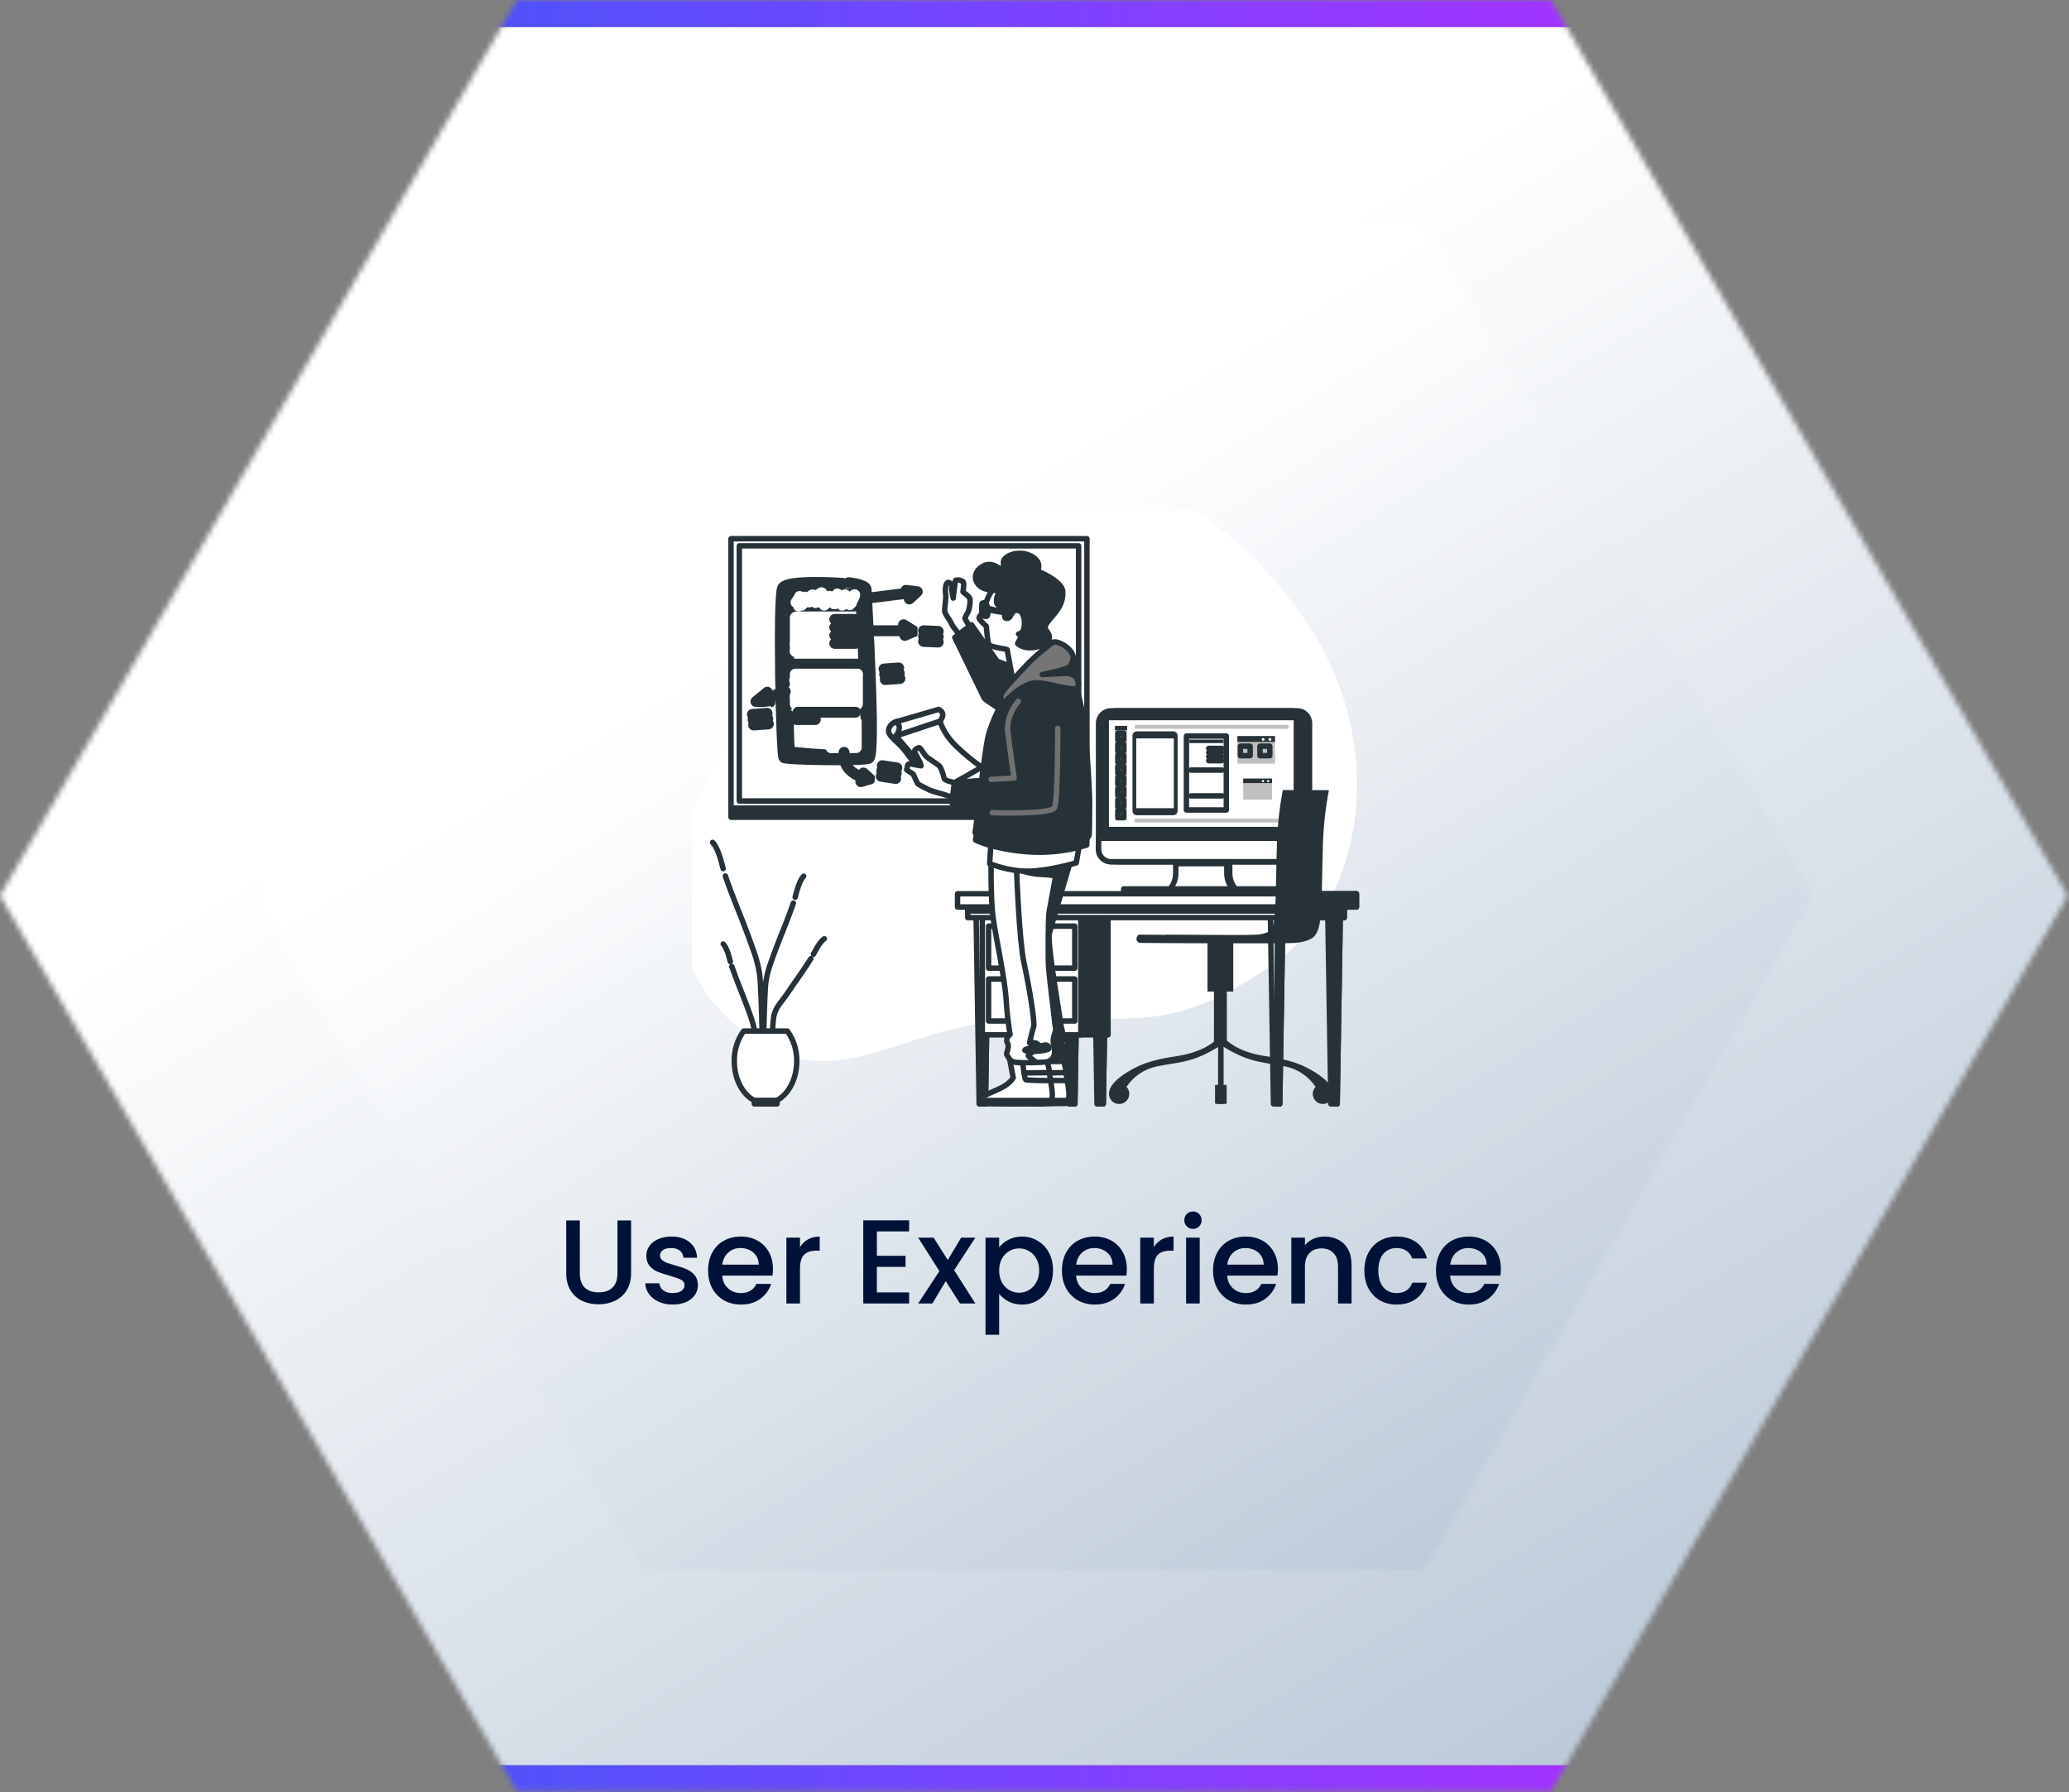 <svg width="381" height="330" viewBox="0 0 381 330" fill="none" xmlns="http://www.w3.org/2000/svg">
<rect x="0" y="0" width="381" height="330" fill="#808080" stroke="none"/>
<mask id="mask0_1187_20735" style="mask-type:luminance" maskUnits="userSpaceOnUse" x="0" y="0" width="381" height="330">
<path d="M95.195 5.33196e-05L190.395 4.91585e-05L285.59 4.49975e-05L333.188 82.457L380.786 164.915L333.188 247.372L285.59 329.829L190.395 329.829L95.195 329.829L47.598 247.372L-7.20899e-06 164.915L47.598 82.457L95.195 5.33196e-05Z" fill="white"/>
</mask>
<g mask="url(#mask0_1187_20735)">
<path d="M-3.5 327.5L-3.5 2.5L383.5 2.5L383.5 327.5L-3.5 327.5Z" fill="url(#paint0_linear_1187_20735)" stroke="url(#paint1_linear_1187_20735)" stroke-width="5"/>
</g>
<mask id="mask1_1187_20735" style="mask-type:luminance" maskUnits="userSpaceOnUse" x="46" y="40" width="288" height="250">
<path d="M118.618 40.578L46.845 164.916L118.618 289.253L262.17 289.253L333.943 164.916L262.17 40.578L118.618 40.578Z" fill="white"/>
</mask>
<g mask="url(#mask1_1187_20735)">
<path d="M46.845 40.574L46.845 289.253L333.948 289.253L333.947 40.574L46.845 40.574Z" fill="url(#paint2_linear_1187_20735)" fill-opacity="0.8"/>
</g>
<path d="M106.775 224.709V234.455C106.775 235.614 107.075 236.486 107.677 237.073C108.293 237.66 109.143 237.953 110.229 237.953C111.329 237.953 112.179 237.66 112.781 237.073C113.397 236.486 113.705 235.614 113.705 234.455V224.709H116.213V234.411C116.213 235.658 115.941 236.714 115.399 237.579C114.856 238.444 114.13 239.09 113.221 239.515C112.311 239.94 111.307 240.153 110.207 240.153C109.107 240.153 108.102 239.94 107.193 239.515C106.298 239.09 105.587 238.444 105.059 237.579C104.531 236.714 104.267 235.658 104.267 234.411V224.709H106.775ZM123.878 240.197C122.925 240.197 122.067 240.028 121.304 239.691C120.556 239.339 119.962 238.87 119.522 238.283C119.082 237.682 118.847 237.014 118.818 236.281H121.414C121.458 236.794 121.7 237.227 122.14 237.579C122.595 237.916 123.159 238.085 123.834 238.085C124.538 238.085 125.081 237.953 125.462 237.689C125.858 237.41 126.056 237.058 126.056 236.633C126.056 236.178 125.836 235.841 125.396 235.621C124.971 235.401 124.289 235.159 123.35 234.895C122.441 234.646 121.7 234.404 121.128 234.169C120.556 233.934 120.057 233.575 119.632 233.091C119.221 232.607 119.016 231.969 119.016 231.177C119.016 230.532 119.207 229.945 119.588 229.417C119.969 228.874 120.512 228.449 121.216 228.141C121.935 227.833 122.756 227.679 123.68 227.679C125.059 227.679 126.166 228.031 127.002 228.735C127.853 229.424 128.307 230.37 128.366 231.573H125.858C125.814 231.03 125.594 230.598 125.198 230.275C124.802 229.952 124.267 229.791 123.592 229.791C122.932 229.791 122.426 229.916 122.074 230.165C121.722 230.414 121.546 230.744 121.546 231.155C121.546 231.478 121.663 231.749 121.898 231.969C122.133 232.189 122.419 232.365 122.756 232.497C123.093 232.614 123.592 232.768 124.252 232.959C125.132 233.194 125.851 233.436 126.408 233.685C126.98 233.92 127.471 234.272 127.882 234.741C128.293 235.21 128.505 235.834 128.52 236.611C128.52 237.3 128.329 237.916 127.948 238.459C127.567 239.002 127.024 239.427 126.32 239.735C125.631 240.043 124.817 240.197 123.878 240.197ZM142.34 233.641C142.34 234.096 142.311 234.506 142.252 234.873H132.99C133.063 235.841 133.423 236.618 134.068 237.205C134.713 237.792 135.505 238.085 136.444 238.085C137.793 238.085 138.747 237.52 139.304 236.391H142.01C141.643 237.506 140.976 238.422 140.008 239.141C139.055 239.845 137.867 240.197 136.444 240.197C135.285 240.197 134.244 239.94 133.32 239.427C132.411 238.899 131.692 238.166 131.164 237.227C130.651 236.274 130.394 235.174 130.394 233.927C130.394 232.68 130.643 231.588 131.142 230.649C131.655 229.696 132.367 228.962 133.276 228.449C134.2 227.936 135.256 227.679 136.444 227.679C137.588 227.679 138.607 227.928 139.502 228.427C140.397 228.926 141.093 229.63 141.592 230.539C142.091 231.434 142.34 232.468 142.34 233.641ZM139.722 232.849C139.707 231.925 139.377 231.184 138.732 230.627C138.087 230.07 137.287 229.791 136.334 229.791C135.469 229.791 134.728 230.07 134.112 230.627C133.496 231.17 133.129 231.91 133.012 232.849H139.722ZM147.316 229.637C147.683 229.021 148.167 228.544 148.768 228.207C149.384 227.855 150.11 227.679 150.946 227.679V230.275H150.308C149.326 230.275 148.578 230.524 148.064 231.023C147.566 231.522 147.316 232.387 147.316 233.619V239.999H144.808V227.877H147.316V229.637ZM161.474 226.733V231.221H166.754V233.267H161.474V237.953H167.414V239.999H158.966V224.687H167.414V226.733H161.474ZM175.696 233.861L179.612 239.999H176.774L174.156 235.885L171.692 239.999H169.074L172.99 234.037L169.074 227.877H171.912L174.53 231.991L176.994 227.877H179.612L175.696 233.861ZM183.99 229.659C184.415 229.102 184.995 228.632 185.728 228.251C186.461 227.87 187.29 227.679 188.214 227.679C189.27 227.679 190.231 227.943 191.096 228.471C191.976 228.984 192.665 229.71 193.164 230.649C193.663 231.588 193.912 232.666 193.912 233.883C193.912 235.1 193.663 236.193 193.164 237.161C192.665 238.114 191.976 238.862 191.096 239.405C190.231 239.933 189.27 240.197 188.214 240.197C187.29 240.197 186.469 240.014 185.75 239.647C185.031 239.266 184.445 238.796 183.99 238.239V245.763H181.482V227.877H183.99V229.659ZM191.36 233.883C191.36 233.047 191.184 232.328 190.832 231.727C190.495 231.111 190.04 230.649 189.468 230.341C188.911 230.018 188.309 229.857 187.664 229.857C187.033 229.857 186.432 230.018 185.86 230.341C185.303 230.664 184.848 231.133 184.496 231.749C184.159 232.365 183.99 233.091 183.99 233.927C183.99 234.763 184.159 235.496 184.496 236.127C184.848 236.743 185.303 237.212 185.86 237.535C186.432 237.858 187.033 238.019 187.664 238.019C188.309 238.019 188.911 237.858 189.468 237.535C190.04 237.198 190.495 236.714 190.832 236.083C191.184 235.452 191.36 234.719 191.36 233.883ZM207.502 233.641C207.502 234.096 207.473 234.506 207.414 234.873H198.152C198.226 235.841 198.585 236.618 199.23 237.205C199.876 237.792 200.668 238.085 201.606 238.085C202.956 238.085 203.909 237.52 204.466 236.391H207.172C206.806 237.506 206.138 238.422 205.17 239.141C204.217 239.845 203.029 240.197 201.606 240.197C200.448 240.197 199.406 239.94 198.482 239.427C197.573 238.899 196.854 238.166 196.326 237.227C195.813 236.274 195.556 235.174 195.556 233.927C195.556 232.68 195.806 231.588 196.304 230.649C196.818 229.696 197.529 228.962 198.438 228.449C199.362 227.936 200.418 227.679 201.606 227.679C202.75 227.679 203.77 227.928 204.664 228.427C205.559 228.926 206.256 229.63 206.754 230.539C207.253 231.434 207.502 232.468 207.502 233.641ZM204.884 232.849C204.87 231.925 204.54 231.184 203.894 230.627C203.249 230.07 202.45 229.791 201.496 229.791C200.631 229.791 199.89 230.07 199.274 230.627C198.658 231.17 198.292 231.91 198.174 232.849H204.884ZM212.478 229.637C212.845 229.021 213.329 228.544 213.93 228.207C214.546 227.855 215.272 227.679 216.108 227.679V230.275H215.47C214.488 230.275 213.74 230.524 213.226 231.023C212.728 231.522 212.478 232.387 212.478 233.619V239.999H209.97V227.877H212.478V229.637ZM219.69 226.271C219.235 226.271 218.854 226.117 218.546 225.809C218.238 225.501 218.084 225.12 218.084 224.665C218.084 224.21 218.238 223.829 218.546 223.521C218.854 223.213 219.235 223.059 219.69 223.059C220.13 223.059 220.504 223.213 220.812 223.521C221.12 223.829 221.274 224.21 221.274 224.665C221.274 225.12 221.12 225.501 220.812 225.809C220.504 226.117 220.13 226.271 219.69 226.271ZM220.922 227.877V239.999H218.414V227.877H220.922ZM235.324 233.641C235.324 234.096 235.295 234.506 235.236 234.873H225.974C226.048 235.841 226.407 236.618 227.052 237.205C227.698 237.792 228.49 238.085 229.428 238.085C230.778 238.085 231.731 237.52 232.288 236.391H234.994C234.628 237.506 233.96 238.422 232.992 239.141C232.039 239.845 230.851 240.197 229.428 240.197C228.27 240.197 227.228 239.94 226.304 239.427C225.395 238.899 224.676 238.166 224.148 237.227C223.635 236.274 223.378 235.174 223.378 233.927C223.378 232.68 223.628 231.588 224.126 230.649C224.64 229.696 225.351 228.962 226.26 228.449C227.184 227.936 228.24 227.679 229.428 227.679C230.572 227.679 231.592 227.928 232.486 228.427C233.381 228.926 234.078 229.63 234.576 230.539C235.075 231.434 235.324 232.468 235.324 233.641ZM232.706 232.849C232.692 231.925 232.362 231.184 231.716 230.627C231.071 230.07 230.272 229.791 229.318 229.791C228.453 229.791 227.712 230.07 227.096 230.627C226.48 231.17 226.114 231.91 225.996 232.849H232.706ZM243.909 227.679C244.862 227.679 245.713 227.877 246.461 228.273C247.223 228.669 247.817 229.256 248.243 230.033C248.668 230.81 248.881 231.749 248.881 232.849V239.999H246.395V233.223C246.395 232.138 246.123 231.309 245.581 230.737C245.038 230.15 244.297 229.857 243.359 229.857C242.42 229.857 241.672 230.15 241.115 230.737C240.572 231.309 240.301 232.138 240.301 233.223V239.999H237.793V227.877H240.301V229.263C240.711 228.764 241.232 228.376 241.863 228.097C242.508 227.818 243.19 227.679 243.909 227.679ZM251.244 233.927C251.244 232.68 251.493 231.588 251.992 230.649C252.505 229.696 253.209 228.962 254.104 228.449C254.998 227.936 256.025 227.679 257.184 227.679C258.65 227.679 259.86 228.031 260.814 228.735C261.782 229.424 262.434 230.414 262.772 231.705H260.066C259.846 231.104 259.494 230.634 259.01 230.297C258.526 229.96 257.917 229.791 257.184 229.791C256.157 229.791 255.336 230.158 254.72 230.891C254.118 231.61 253.818 232.622 253.818 233.927C253.818 235.232 254.118 236.252 254.72 236.985C255.336 237.718 256.157 238.085 257.184 238.085C258.636 238.085 259.596 237.447 260.066 236.171H262.772C262.42 237.403 261.76 238.386 260.792 239.119C259.824 239.838 258.621 240.197 257.184 240.197C256.025 240.197 254.998 239.94 254.104 239.427C253.209 238.899 252.505 238.166 251.992 237.227C251.493 236.274 251.244 235.174 251.244 233.927ZM276.381 233.641C276.381 234.096 276.352 234.506 276.293 234.873H267.031C267.104 235.841 267.464 236.618 268.109 237.205C268.754 237.792 269.546 238.085 270.485 238.085C271.834 238.085 272.788 237.52 273.345 236.391H276.051C275.684 237.506 275.017 238.422 274.049 239.141C273.096 239.845 271.908 240.197 270.485 240.197C269.326 240.197 268.285 239.94 267.361 239.427C266.452 238.899 265.733 238.166 265.205 237.227C264.692 236.274 264.435 235.174 264.435 233.927C264.435 232.68 264.684 231.588 265.183 230.649C265.696 229.696 266.408 228.962 267.317 228.449C268.241 227.936 269.297 227.679 270.485 227.679C271.629 227.679 272.648 227.928 273.543 228.427C274.438 228.926 275.134 229.63 275.633 230.539C276.132 231.434 276.381 232.468 276.381 233.641ZM273.763 232.849C273.748 231.925 273.418 231.184 272.773 230.627C272.128 230.07 271.328 229.791 270.375 229.791C269.51 229.791 268.769 230.07 268.153 230.627C267.537 231.17 267.17 231.91 267.053 232.849H273.763Z" fill="#001237"/>
<g clip-path="url(#clip0_1187_20735)">
<path d="M209.126 88.402C209.126 88.402 188.474 81.059 168.203 92.751C147.933 104.443 137.698 127.649 128.914 146.239C120.13 164.828 125.178 183.741 140.654 192.362C156.13 200.983 166.651 188.274 188.359 187.655C210.068 187.036 215.914 190.139 233.941 177.876C251.967 165.613 255.209 136.649 241.001 115.22C226.793 93.792 209.126 88.402 209.126 88.402Z" fill="white"/>
<path opacity="0.7" d="M209.126 88.402C209.126 88.402 188.474 81.059 168.203 92.751C147.933 104.443 137.698 127.649 128.914 146.239C120.13 164.828 125.178 183.741 140.654 192.362C156.13 200.983 166.651 188.274 188.359 187.655C210.068 187.036 215.914 190.139 233.941 177.876C251.967 165.613 255.209 136.649 241.001 115.22C226.793 93.792 209.126 88.402 209.126 88.402Z" fill="white"/>
<path d="M130.929 154.765C130.929 154.765 131.425 155.707 130.985 156.59C130.544 157.473 129.989 158.359 130.32 158.802C130.651 159.245 131.654 159.797 131.537 160.736C131.42 161.675 130.099 163.556 130.929 164.608C131.758 165.659 133.141 165.603 133.197 166.764C133.253 167.924 131.862 168.864 132.255 169.915C132.647 170.966 134.923 171.188 134.923 171.905C134.923 172.623 134.037 173.4 134.758 174.173C135.478 174.947 138.952 176.967 139.438 176.137C139.923 175.307 140.937 173.013 140.278 169.755C140.166 169.208 139.387 169.085 139.278 168.311C139.168 167.537 139.499 166.155 138.947 165.376C138.394 164.597 136.623 164.325 136.513 163.717C136.404 163.108 137.175 161.617 136.401 160.677C135.627 159.738 133.802 159.301 133.802 158.687C133.802 158.073 134.357 157.305 133.583 156.475C132.81 155.645 130.929 154.765 130.929 154.765Z" fill="white"/>
<path d="M133.575 161.28C134.728 164.749 136.745 169.464 137.564 171.74C138.559 174.504 139.432 176.505 139.867 179.27C140.302 182.034 140.553 200.549 140.553 200.549" stroke="#263238" stroke-linecap="round" stroke-linejoin="round"/>
<path d="M131.214 155.097C131.214 155.097 132.153 155.87 132.983 159.243C133.036 159.459 133.098 159.689 133.164 159.932" stroke="#263238" stroke-linecap="round" stroke-linejoin="round"/>
<path d="M148.211 161.063C148.098 161.29 148.036 161.537 148.029 161.79C148.021 162.042 148.069 162.293 148.168 162.526C148.52 163.233 148.968 163.94 148.702 164.295C148.435 164.65 147.634 165.095 147.728 165.842C147.821 166.589 148.878 168.1 148.213 168.94C147.549 169.781 146.444 169.741 146.399 170.666C146.354 171.592 147.466 172.347 147.151 173.188C146.837 174.028 145.017 174.207 145.017 174.789C145.017 175.371 145.727 175.984 145.15 176.603C144.574 177.222 141.799 178.831 141.401 178.164C141.004 177.497 140.203 175.664 140.729 173.057C140.817 172.62 141.441 172.524 141.529 171.902C141.618 171.28 141.353 170.175 141.796 169.556C142.239 168.937 143.664 168.716 143.741 168.222C143.819 167.729 143.208 166.541 143.829 165.789C144.451 165.036 145.911 164.682 145.911 164.188C145.911 163.694 145.468 163.081 146.087 162.416C146.706 161.752 148.211 161.063 148.211 161.063Z" fill="white"/>
<path d="M146.092 166.276C145.171 169.059 143.557 172.827 142.89 174.647C142.09 176.861 141.401 178.462 141.049 180.674C140.697 182.886 140.502 197.703 140.502 197.703" stroke="#263238" stroke-linecap="round" stroke-linejoin="round"/>
<path d="M147.99 161.331C147.99 161.331 147.237 161.95 146.575 164.65C146.533 164.824 146.482 165.008 146.429 165.2" stroke="#263238" stroke-linecap="round" stroke-linejoin="round"/>
<path d="M132.996 173.595C133.09 173.783 133.142 173.99 133.148 174.2C133.154 174.411 133.115 174.62 133.033 174.814C132.737 175.406 132.366 175.996 132.588 176.292C132.809 176.588 133.476 176.959 133.402 177.586C133.327 178.213 132.441 179.473 132.996 180.175C133.551 180.876 134.474 180.839 134.512 181.615C134.549 182.392 133.615 183.022 133.882 183.723C134.149 184.425 135.656 184.575 135.656 185.057C135.656 185.54 135.067 186.055 135.547 186.573C136.027 187.091 138.351 188.441 138.685 187.886C139.018 187.331 139.688 185.797 139.245 183.617C139.173 183.251 138.653 183.168 138.578 182.651C138.503 182.133 138.725 181.21 138.357 180.692C137.988 180.175 136.804 179.99 136.729 179.582C136.654 179.174 137.172 178.179 136.654 177.549C136.137 176.919 134.917 176.626 134.917 176.215C134.917 175.804 135.288 175.289 134.77 174.734C134.253 174.179 132.996 173.595 132.996 173.595Z" fill="white"/>
<path d="M134.766 177.952C135.537 180.276 136.884 183.422 137.434 184.943C138.101 186.792 138.68 188.145 138.973 189.978C139.267 191.811 139.432 198.687 139.432 198.687" stroke="#263238" stroke-linecap="round" stroke-linejoin="round"/>
<path d="M133.181 173.815C133.181 173.815 133.81 174.333 134.363 176.588C134.4 176.734 134.44 176.887 134.485 177.047" stroke="#263238" stroke-linecap="round" stroke-linejoin="round"/>
<path d="M152.026 172.675C151.891 172.837 151.793 173.026 151.739 173.23C151.685 173.433 151.675 173.647 151.711 173.854C151.863 174.497 152.09 175.156 151.805 175.394C151.519 175.631 150.791 175.839 150.719 176.461C150.647 177.083 151.223 178.516 150.521 179.073C149.819 179.631 148.92 179.38 148.715 180.141C148.509 180.901 149.248 181.709 148.845 182.334C148.443 182.958 146.924 182.755 146.812 183.225C146.7 183.695 147.162 184.33 146.575 184.725C145.988 185.119 143.426 185.904 143.221 185.282C143.015 184.661 142.725 183.02 143.65 181C143.808 180.661 144.334 180.701 144.523 180.213C144.712 179.724 144.71 178.777 145.187 178.358C145.665 177.939 146.86 178.027 147.026 177.648C147.191 177.27 146.914 176.181 147.559 175.687C148.205 175.194 149.462 175.186 149.555 174.788C149.649 174.39 149.406 173.806 150.038 173.385C150.671 172.963 152.026 172.675 152.026 172.675Z" fill="white"/>
<path d="M149.319 176.507C148.038 178.593 146.005 181.35 145.124 182.705C144.057 184.351 142.768 185.405 142.472 187.254C142.176 189.104 142.016 195.964 142.016 195.964" stroke="#263238" stroke-linecap="round" stroke-linejoin="round"/>
<path d="M151.808 172.847C151.808 172.847 151.077 173.207 150.023 175.275C149.953 175.408 149.879 175.542 149.796 175.694" stroke="#263238" stroke-linecap="round" stroke-linejoin="round"/>
<path d="M138.907 202.632H143.018C145.182 201.517 146.719 198.694 146.719 195.383C146.754 193.397 146.148 191.454 144.99 189.841H136.935C135.781 191.455 135.178 193.399 135.217 195.383C135.217 198.694 136.743 201.517 138.907 202.632Z" fill="white" stroke="#263238" stroke-linecap="round" stroke-linejoin="round"/>
<path d="M143.093 202.632H138.906V203.246H143.093V202.632Z" fill="white" stroke="#263238" stroke-linecap="round" stroke-linejoin="round"/>
<path d="M200.156 99.189H134.613V148.796H200.156V99.189Z" stroke="#263238" stroke-linecap="round" stroke-linejoin="round"/>
<path d="M198.625 100.505H136.143V147.485H198.625V100.505Z" stroke="#263238" stroke-linecap="round" stroke-linejoin="round"/>
<path d="M155.188 107.4C155.188 107.4 144.979 106.661 144.12 108.262C143.261 109.863 143.872 139.133 144.365 139.501C144.859 139.87 158.632 140.115 159.985 139.624C161.338 139.133 159.497 109.366 159.497 108.504C159.497 107.643 156.295 107.274 156.295 107.274" stroke="#263238" stroke-width="2" stroke-linecap="round" stroke-linejoin="round"/>
<path d="M145.174 131.626C145.195 135.484 145.278 138.312 145.473 138.39C146.086 138.635 159.123 139.742 159.492 138.512C159.86 137.282 158.507 109.487 158.507 109.487" stroke="#263238" stroke-width="2" stroke-linecap="round" stroke-linejoin="round"/>
<path d="M158.017 109.365C158.017 109.365 145.596 108.874 145.476 109.487C145.396 109.88 145.169 121.404 145.172 129.782" stroke="#263238" stroke-width="2" stroke-linecap="round" stroke-linejoin="round"/>
<path d="M145.841 111.579H157.893" stroke="#263238" stroke-width="2" stroke-linecap="round" stroke-linejoin="round"/>
<path d="M156.787 111.024C156.05 111.803 156.787 111.024 157.28 109.911C157.774 108.799 156.787 110.133 155.679 111.024C154.572 111.915 155.188 111.248 155.556 110.023C155.925 108.799 155.188 110.023 154.204 110.803C153.219 111.582 153.713 111.248 154.081 109.911C154.449 108.575 154.081 109.911 152.605 110.803C151.13 111.694 151.866 111.691 152.605 110.357C153.345 109.023 152.114 110.357 150.762 110.803C149.409 111.248 150.762 110.803 151.253 109.578C151.744 108.353 150.391 109.911 149.409 110.578C148.427 111.245 149.409 110.578 149.654 109.799C149.9 109.02 149.038 110.023 148.053 111.024C147.069 112.025 148.053 111.024 148.176 110.133C148.299 109.242 147.069 111.582 147.069 111.582C147.069 111.582 147.437 109.354 147.192 109.911C147.028 110.269 146.821 110.605 146.575 110.912" stroke="white" stroke-width="2" stroke-linecap="round" stroke-linejoin="round"/>
<path d="M152.482 113.669H146.455V119.942H152.482V113.669Z" stroke="white" stroke-width="2" stroke-linecap="round" stroke-linejoin="round"/>
<path d="M147.685 113.669L146.703 114.776L148.792 114.04L146.703 116.006L150.145 113.792L146.703 117.482L151.375 114.04L146.455 118.589L152.36 114.531L146.455 119.942L152.36 116.006L148.179 119.696L152.482 117.359L149.777 119.574L152.36 118.712L151.866 119.574" stroke="white" stroke-width="2" stroke-linecap="round" stroke-linejoin="round"/>
<path d="M157.677 132.856H153.069V137.654H157.677V132.856Z" stroke="white" stroke-width="2" stroke-linecap="round" stroke-linejoin="round"/>
<path d="M154.009 132.856L153.256 133.702L154.854 133.139L153.256 134.644L155.89 132.95L153.256 135.773L156.829 133.139L153.069 136.619L157.581 133.515L153.069 137.654L157.581 134.644L154.385 137.464L157.677 135.677L155.607 137.371L157.581 136.712L157.205 137.371" stroke="white" stroke-width="2" stroke-linecap="round" stroke-linejoin="round"/>
<path d="M146.332 122.28H158.139" stroke="#263238" stroke-width="2" stroke-linecap="round" stroke-linejoin="round"/>
<path d="M146.209 123.386L157.893 123.508" stroke="#263238" stroke-width="2" stroke-linecap="round" stroke-linejoin="round"/>
<path d="M153.713 114.038H157.526" stroke="#263238" stroke-width="2" stroke-linecap="round" stroke-linejoin="round"/>
<path d="M153.713 115.515H157.526" stroke="#263238" stroke-width="2" stroke-linecap="round" stroke-linejoin="round"/>
<path d="M153.713 116.989H157.526" stroke="#263238" stroke-width="2" stroke-linecap="round" stroke-linejoin="round"/>
<path d="M153.713 118.466H157.526" stroke="#263238" stroke-width="2" stroke-linecap="round" stroke-linejoin="round"/>
<path d="M157.894 124.122H146.455V129.656H157.894V124.122Z" stroke="white" stroke-width="2" stroke-linecap="round" stroke-linejoin="round"/>
<path d="M146.332 125.229L147.931 124.245L146.087 127.073L149.161 124.245L146.455 128.306L151.253 124.122L147.071 129.042L152.237 124.245L148.302 129.042L153.958 124.122L149.409 129.533L155.066 124.245L150.762 129.288L156.541 124.122L152.114 129.533L157.894 124.122L153.713 129.411L157.648 125.968L155.066 129.165L157.648 127.444L157.141 128.266L156.664 129.042" stroke="white" stroke-width="2" stroke-linecap="round" stroke-linejoin="round"/>
<path d="M146.948 131.136H157.525" stroke="#263238" stroke-width="2" stroke-linecap="round" stroke-linejoin="round"/>
<path d="M146.703 132.487H150.145" stroke="#263238" stroke-width="2" stroke-linecap="round" stroke-linejoin="round"/>
<path d="M159.986 110.103L168.428 109.065" stroke="#263238" stroke-width="2" stroke-linecap="round" stroke-linejoin="round"/>
<path d="M158.633 116.13H167.486" stroke="#263238" stroke-width="2" stroke-linecap="round" stroke-linejoin="round"/>
<path d="M144.611 127.321L140.798 128.674" stroke="#263238" stroke-width="2" stroke-linecap="round" stroke-linejoin="round"/>
<path d="M155.433 138.515C155.433 138.515 154.697 142.328 159.737 143.317" stroke="#263238" stroke-width="2" stroke-linecap="round" stroke-linejoin="round"/>
<path d="M159.001 142.325L160.231 143.433L158.508 143.923" stroke="#263238" stroke-width="2" stroke-linecap="round" stroke-linejoin="round"/>
<path d="M166.379 115.021L168.348 116.251L166.627 116.99" stroke="#263238" stroke-width="2" stroke-linecap="round" stroke-linejoin="round"/>
<path d="M166.83 108.696L168.919 108.942L167.444 110.295" stroke="#263238" stroke-width="2" stroke-linecap="round" stroke-linejoin="round"/>
<path d="M141.289 127.446L139.2 129.167L141.783 129.29" stroke="#263238" stroke-width="2" stroke-linecap="round" stroke-linejoin="round"/>
<path d="M173.636 115.021H168.961V119.941H173.636V115.021Z" fill="white"/>
<path d="M170.068 116.13L172.774 116.253" stroke="#263238" stroke-width="2" stroke-linecap="round" stroke-linejoin="round"/>
<path d="M170.068 117.114L172.774 117.237" stroke="#263238" stroke-width="2" stroke-linecap="round" stroke-linejoin="round"/>
<path d="M170.068 118.099L172.774 118.221" stroke="#263238" stroke-width="2" stroke-linecap="round" stroke-linejoin="round"/>
<path d="M166.202 121.652L161.56 122.2L162.136 127.087L166.779 126.539L166.202 121.652Z" fill="white"/>
<path d="M162.787 123.17L165.487 122.976" stroke="#263238" stroke-width="2" stroke-linecap="round" stroke-linejoin="round"/>
<path d="M162.902 124.147L165.603 123.952" stroke="#263238" stroke-width="2" stroke-linecap="round" stroke-linejoin="round"/>
<path d="M163.017 125.123L165.72 124.929" stroke="#263238" stroke-width="2" stroke-linecap="round" stroke-linejoin="round"/>
<path d="M141.977 130.014L137.334 130.562L137.911 135.448L142.553 134.9L141.977 130.014Z" fill="white"/>
<path d="M138.557 131.534L141.26 131.339" stroke="#263238" stroke-width="2" stroke-linecap="round" stroke-linejoin="round"/>
<path d="M138.672 132.512L141.375 132.317" stroke="#263238" stroke-width="2" stroke-linecap="round" stroke-linejoin="round"/>
<path d="M138.789 133.489L141.489 133.294" stroke="#263238" stroke-width="2" stroke-linecap="round" stroke-linejoin="round"/>
<path d="M166.132 140.251L161.483 139.757L160.963 144.649L165.612 145.144L166.132 140.251Z" fill="white"/>
<path d="M162.473 140.974L165.149 141.382" stroke="#263238" stroke-width="2" stroke-linecap="round" stroke-linejoin="round"/>
<path d="M162.368 141.952L165.044 142.36" stroke="#263238" stroke-width="2" stroke-linecap="round" stroke-linejoin="round"/>
<path d="M162.264 142.931L164.94 143.339" stroke="#263238" stroke-width="2" stroke-linecap="round" stroke-linejoin="round"/>
<path d="M200.153 148.796H134.613V150.472H200.153V148.796Z" fill="#263238" stroke="#263238" stroke-linecap="round" stroke-linejoin="round"/>
<path d="M226.453 160.804V157.677H217.042V160.804C217.041 161.828 216.688 162.821 216.042 163.616L215.631 164.126H227.865L227.454 163.616C226.807 162.821 226.454 161.828 226.453 160.804Z" fill="#263238" stroke="#263238" stroke-linecap="round" stroke-linejoin="round"/>
<path d="M225.92 160.804V157.677H216.509V160.804C216.508 161.828 216.155 162.821 215.509 163.616L215.098 164.126H227.332L226.921 163.616C226.274 162.821 225.921 161.828 225.92 160.804Z" fill="white" stroke="#263238" stroke-linecap="round" stroke-linejoin="round"/>
<path d="M225.995 158.56H216.547V159.517H225.995V158.56Z" fill="#263238"/>
<path d="M237.863 130.888H204.563C203.314 130.888 202.301 131.901 202.301 133.15V156.399C202.301 157.648 203.314 158.661 204.563 158.661H237.863C239.113 158.661 240.126 157.648 240.126 156.399V133.15C240.126 131.901 239.113 130.888 237.863 130.888Z" fill="#263238" stroke="#263238" stroke-linecap="round" stroke-linejoin="round"/>
<path d="M238.88 130.888H205.58C204.33 130.888 203.317 131.901 203.317 133.15V156.399C203.317 157.648 204.33 158.661 205.58 158.661H238.88C240.129 158.661 241.142 157.648 241.142 156.399V133.15C241.142 131.901 240.129 130.888 238.88 130.888Z" fill="#263238" stroke="#263238" stroke-linecap="round" stroke-linejoin="round"/>
<path d="M202.301 154.345H240.128V156.399C240.128 156.999 239.89 157.575 239.466 157.999C239.041 158.424 238.466 158.662 237.866 158.662H204.566C203.966 158.662 203.39 158.424 202.966 157.999C202.542 157.575 202.303 156.999 202.303 156.399V154.345H202.301Z" fill="white" stroke="#263238" stroke-linecap="round" stroke-linejoin="round"/>
<path d="M238.223 132.616H204.203V152.238H238.223V132.616Z" fill="white"/>
<path d="M216.042 134.659H209.35C208.902 134.659 208.539 135.022 208.539 135.47V149.292C208.539 149.74 208.902 150.103 209.35 150.103H216.042C216.49 150.103 216.853 149.74 216.853 149.292V135.47C216.853 135.022 216.49 134.659 216.042 134.659Z" fill="#263238"/>
<path d="M216.157 135.954H209.238V148.804H216.157V135.954Z" fill="white"/>
<path d="M225.277 136.171H219.015V136.819H225.277V136.171Z" fill="#263238"/>
<path d="M222.04 137.577H219.124V140.6H222.04V137.577Z" fill="white"/>
<path d="M224.845 146.862H223.284V148.482H224.845V146.862Z" fill="white"/>
<path d="M225.136 142.759H219.196V145.782H225.136V142.759Z" fill="white"/>
<path d="M222.579 137.792H224.954" stroke="#263238" stroke-linecap="round" stroke-linejoin="round"/>
<path d="M222.579 138.548H224.954" stroke="#263238" stroke-linecap="round" stroke-linejoin="round"/>
<path d="M222.579 139.302H224.954" stroke="#263238" stroke-linecap="round" stroke-linejoin="round"/>
<path d="M222.579 140.06H224.954" stroke="#263238" stroke-linecap="round" stroke-linejoin="round"/>
<path d="M219.303 141.788H225.026" stroke="#263238" stroke-linecap="round" stroke-linejoin="round"/>
<path d="M219.303 146.54H225.026" stroke="#263238" stroke-linecap="round" stroke-linejoin="round"/>
<path d="M225.819 135.524H218.476V149.132H225.819V135.524Z" stroke="#263238" stroke-linecap="round" stroke-linejoin="round"/>
<path d="M234.781 135.524H227.87V140.599H234.781V135.524Z" fill="#BFBFBF"/>
<path d="M234.781 135.524H227.87V136.605H234.781V135.524Z" fill="#263238"/>
<path d="M230.214 137.39H228.407V139.137H230.214V137.39Z" stroke="#263238" stroke-linecap="round" stroke-linejoin="round"/>
<path d="M233.826 137.39H232.02V139.137H233.826V137.39Z" stroke="#263238" stroke-linecap="round" stroke-linejoin="round"/>
<path d="M234.117 136.139C234.117 136.192 234.101 136.243 234.072 136.287C234.042 136.331 234.001 136.365 233.952 136.385C233.903 136.406 233.85 136.411 233.798 136.401C233.746 136.39 233.698 136.365 233.661 136.328C233.624 136.29 233.598 136.243 233.588 136.191C233.578 136.139 233.583 136.086 233.603 136.037C233.624 135.988 233.658 135.946 233.702 135.917C233.745 135.888 233.797 135.872 233.85 135.872C233.921 135.872 233.988 135.9 234.038 135.95C234.089 136 234.117 136.068 234.117 136.139Z" fill="white"/>
<path d="M232.601 136.401C232.746 136.401 232.863 136.284 232.863 136.139C232.863 135.995 232.746 135.878 232.601 135.878C232.457 135.878 232.34 135.995 232.34 136.139C232.34 136.284 232.457 136.401 232.601 136.401Z" fill="white"/>
<path d="M234.229 143.353H228.938V147.24H234.229V143.353Z" fill="#BFBFBF"/>
<path d="M234.229 143.353H228.938V144.18H234.229V143.353Z" fill="#263238"/>
<path d="M233.722 143.82C233.722 143.86 233.711 143.9 233.689 143.934C233.667 143.967 233.636 143.994 233.599 144.009C233.562 144.025 233.521 144.03 233.481 144.022C233.442 144.015 233.405 143.995 233.377 143.967C233.348 143.939 233.329 143.903 233.321 143.863C233.312 143.824 233.316 143.783 233.332 143.746C233.347 143.709 233.373 143.677 233.406 143.654C233.44 143.632 233.479 143.62 233.519 143.62C233.573 143.62 233.624 143.641 233.662 143.679C233.7 143.716 233.721 143.767 233.722 143.82Z" fill="white"/>
<path d="M232.762 143.82C232.762 143.873 232.74 143.924 232.703 143.962C232.665 143.999 232.615 144.02 232.561 144.02C232.508 144.02 232.457 143.999 232.42 143.962C232.382 143.924 232.361 143.873 232.361 143.82C232.361 143.767 232.382 143.716 232.42 143.679C232.457 143.641 232.508 143.62 232.561 143.62C232.615 143.62 232.665 143.641 232.703 143.679C232.74 143.716 232.762 143.767 232.762 143.82Z" fill="white"/>
<path d="M207.547 133.647H205.324V151.079H207.547V133.647Z" fill="#BFBFBF"/>
<path d="M207.547 133.647H205.324V134.448H207.547V133.647Z" fill="#263238"/>
<path d="M206.925 134.979H205.857V136.226H206.925V134.979Z" stroke="#263238" stroke-linecap="round" stroke-linejoin="round"/>
<path d="M206.925 137.026H205.857V138.272H206.925V137.026Z" stroke="#263238" stroke-linecap="round" stroke-linejoin="round"/>
<path d="M206.925 139.071H205.857V140.317H206.925V139.071Z" stroke="#263238" stroke-linecap="round" stroke-linejoin="round"/>
<path d="M206.925 141.118H205.857V142.364H206.925V141.118Z" stroke="#263238" stroke-linecap="round" stroke-linejoin="round"/>
<path d="M206.925 143.161H205.857V144.407H206.925V143.161Z" stroke="#263238" stroke-linecap="round" stroke-linejoin="round"/>
<path d="M206.925 145.208H205.857V146.454H206.925V145.208Z" stroke="#263238" stroke-linecap="round" stroke-linejoin="round"/>
<path d="M206.925 147.255H205.857V148.501H206.925V147.255Z" stroke="#263238" stroke-linecap="round" stroke-linejoin="round"/>
<path d="M206.925 149.3H205.857V150.546H206.925V149.3Z" stroke="#263238" stroke-linecap="round" stroke-linejoin="round"/>
<path d="M237.255 133.468H208.972V134.18H237.255V133.468Z" fill="#BFBFBF"/>
<path d="M237.255 150.724H208.972V151.436H237.255V150.724Z" fill="#BFBFBF"/>
<path d="M227.334 164.126H215.098V164.684H227.334V164.126Z" fill="#263238" stroke="#263238" stroke-linecap="round" stroke-linejoin="round"/>
<path d="M235.334 163.669H206.925V164.683H235.334V163.669Z" fill="white" stroke="#263238" stroke-linecap="round" stroke-linejoin="round"/>
<path d="M181.467 203.25H180.312L179.733 167.851H182.046L181.467 203.25Z" fill="white" stroke="#263238" stroke-linecap="round" stroke-linejoin="round"/>
<path d="M181.467 203.25H180.957L181.027 167.851H182.046L181.467 203.25Z" fill="#263238" stroke="#263238" stroke-linecap="round" stroke-linejoin="round"/>
<path d="M197.939 203.25H196.783L196.204 167.851H198.518L197.939 203.25Z" fill="white" stroke="#263238" stroke-linecap="round" stroke-linejoin="round"/>
<path d="M197.939 203.25H197.429L197.498 167.851H198.518L197.939 203.25Z" fill="#263238" stroke="#263238" stroke-linecap="round" stroke-linejoin="round"/>
<path d="M192.041 203.25H190.883L190.307 167.851H192.618L192.041 203.25Z" fill="#263238" stroke="#263238" stroke-linecap="round" stroke-linejoin="round"/>
<path d="M192.041 203.25H191.531L191.598 167.851H192.617L192.041 203.25Z" fill="#263238" stroke="#263238" stroke-linecap="round" stroke-linejoin="round"/>
<path d="M203.171 203.25H202.013L201.437 167.851H203.747L203.171 203.25Z" fill="#263238" stroke="#263238" stroke-linecap="round" stroke-linejoin="round"/>
<path d="M203.171 203.25H202.658L202.728 167.851H203.747L203.171 203.25Z" fill="#263238" stroke="#263238" stroke-linecap="round" stroke-linejoin="round"/>
<path d="M204.038 168.392H185.9V190.538H204.038V168.392Z" fill="#263238" stroke="#263238" stroke-linecap="round" stroke-linejoin="round"/>
<path d="M199.03 168.392H180.891V190.538H199.03V168.392Z" fill="white" stroke="#263238" stroke-linecap="round" stroke-linejoin="round"/>
<path d="M235.664 203.25H234.509L233.93 167.851H236.243L235.664 203.25Z" fill="white" stroke="#263238" stroke-linecap="round" stroke-linejoin="round"/>
<path d="M235.664 203.25H235.155L235.224 167.851H236.243L235.664 203.25Z" fill="#263238" stroke="#263238" stroke-linecap="round" stroke-linejoin="round"/>
<path d="M246.239 203.25H245.08L244.504 167.851H246.815L246.239 203.25Z" fill="#263238" stroke="#263238" stroke-linecap="round" stroke-linejoin="round"/>
<path d="M246.238 203.25H245.729L245.795 167.851H246.815L246.238 203.25Z" fill="#263238" stroke="#263238" stroke-linecap="round" stroke-linejoin="round"/>
<path d="M247.546 166.517H178.209V168.953H247.546V166.517Z" fill="white" stroke="#263238" stroke-linecap="round" stroke-linejoin="round"/>
<path d="M247.546 166.517H178.209V167.733H247.546V166.517Z" fill="#263238" stroke="#263238" stroke-linecap="round" stroke-linejoin="round"/>
<path d="M247.546 166.517H237.311V168.953H247.546V166.517Z" fill="#263238" stroke="#263238" stroke-linecap="round" stroke-linejoin="round"/>
<path d="M249.788 164.56H176.328V166.996H249.788V164.56Z" fill="white" stroke="#263238" stroke-linecap="round" stroke-linejoin="round"/>
<path d="M249.788 164.56H239.552V166.996H249.788V164.56Z" fill="#263238" stroke="#263238" stroke-linecap="round" stroke-linejoin="round"/>
<path d="M197.919 170.519H182.043V178.256H197.919V170.519Z" fill="white" stroke="#263238" stroke-linecap="round" stroke-linejoin="round"/>
<path d="M191.716 173.587H188.247V174.788H191.716V173.587Z" fill="#263238" stroke="#263238" stroke-linecap="round" stroke-linejoin="round"/>
<path d="M197.919 180.255H182.043V187.993H197.919V180.255Z" fill="white" stroke="#263238" stroke-linecap="round" stroke-linejoin="round"/>
<path d="M191.716 183.325H188.247V184.526H191.716V183.325Z" fill="#263238" stroke="#263238" stroke-linecap="round" stroke-linejoin="round"/>
<path d="M222.358 182.562H227.102V173.02H222.358V182.562Z" fill="#263238"/>
<path d="M223.546 192.384H225.918V179.171H223.546V192.384Z" fill="#263238"/>
<path d="M225.696 191.37C225.696 191.37 227.689 193.633 232.812 194.42C235.518 194.836 238.336 195.354 240.78 196.648C242.351 197.48 245.481 199.303 245.481 201.384C245.484 201.69 245.411 201.991 245.27 202.262C245.128 202.533 244.923 202.766 244.671 202.939C244.419 203.112 244.128 203.22 243.824 203.255C243.521 203.289 243.213 203.249 242.929 203.137C242.644 203.025 242.392 202.844 242.193 202.612C241.995 202.38 241.856 202.102 241.79 201.804C241.724 201.505 241.732 201.195 241.813 200.9C241.895 200.606 242.048 200.336 242.258 200.114C240.978 198.189 238.994 196.843 236.732 196.365C232.836 195.517 229.992 195.863 224.511 192.219L225.696 191.37Z" fill="#263238"/>
<path d="M224.002 191.37C224.002 191.37 222.008 193.633 216.885 194.42C214.18 194.836 211.362 195.354 208.918 196.648C207.344 197.48 204.217 199.303 204.217 201.384C204.214 201.69 204.286 201.992 204.427 202.263C204.568 202.535 204.774 202.767 205.026 202.941C205.278 203.114 205.569 203.223 205.873 203.257C206.177 203.292 206.485 203.251 206.77 203.139C207.054 203.027 207.307 202.846 207.505 202.614C207.704 202.381 207.842 202.103 207.908 201.804C207.974 201.505 207.966 201.195 207.884 200.9C207.801 200.606 207.648 200.336 207.437 200.114C208.718 198.189 210.702 196.843 212.963 196.365C216.861 195.517 219.706 195.863 225.186 192.219L224.002 191.37Z" fill="#263238"/>
<path d="M223.922 203.247H225.712C225.81 203.247 225.888 203.168 225.888 203.071V199.922C225.888 199.825 225.81 199.746 225.712 199.746H223.922C223.825 199.746 223.746 199.825 223.746 199.922V203.071C223.746 203.168 223.825 203.247 223.922 203.247Z" fill="#263238"/>
<path d="M224.309 203.247H225.325V191.686H224.309V203.247Z" fill="#263238"/>
<path d="M236.219 145.47C235.627 148.628 235.27 151.827 235.152 155.038C235.074 157.514 235.034 159.635 234.997 161.506C234.885 167.32 234.821 170.543 233.906 171.41C233.788 171.49 233.031 171.957 231.446 172.091C231.003 172.128 229.594 172.147 227.678 172.157C221.602 172.139 215.217 172.088 215.116 172.088H214.745C214.729 172.088 214.716 172.117 214.702 172.131C211.052 172.109 210.113 172.088 210.046 172.088H209.675C208.91 172.752 209.366 173.606 210.033 173.612C210.532 173.612 219.228 173.689 225.175 173.689C226.227 173.689 227.216 173.689 228.094 173.689H232.113C235.226 173.689 237.807 173.668 238.516 173.609C240.718 173.427 241.705 172.683 241.809 172.598C243.277 171.296 243.333 168.438 243.469 161.538C243.503 159.67 243.546 157.551 243.621 155.086C243.741 151.861 244.106 148.65 244.715 145.48L236.219 145.47Z" fill="#263238"/>
<path d="M189.048 195.29L189.648 198.425C189.648 198.425 189.115 199.559 187.047 200.493C184.979 201.427 183.978 201.827 183.978 202.094C183.978 202.361 183.845 202.961 184.378 203.161C184.912 203.361 196.252 203.161 196.252 203.161C196.252 203.161 196.852 202.894 196.852 201.627C196.852 200.36 196.319 198.025 196.319 197.491C196.319 196.958 195.943 195.672 195.943 195.49C195.943 195.309 191.383 195.557 191.383 195.557C191.383 195.557 190.048 194.289 189.048 195.29Z" fill="white" stroke="#263238" stroke-linecap="round" stroke-linejoin="round"/>
<path d="M191.382 195.558C191.382 195.558 191.716 198.559 191.916 198.759C192.116 198.96 196.318 198.96 196.318 198.96" fill="white"/>
<path d="M191.382 195.558C191.382 195.558 191.716 198.559 191.916 198.759C192.116 198.96 196.318 198.96 196.318 198.96" stroke="#263238" stroke-linecap="round" stroke-linejoin="round"/>
<path d="M196.319 197.491L191.65 197.558" stroke="#263238" stroke-linecap="round" stroke-linejoin="round"/>
<path d="M183.978 202.628H196.719" stroke="#263238" stroke-linecap="round" stroke-linejoin="round"/>
<path d="M197.386 157.69C197.386 157.69 193.688 170.14 193.234 171.856C192.781 173.572 195.401 188.637 195.401 188.906C195.401 189.176 195.761 189.989 195.761 190.891C195.761 191.793 195.401 192.063 195.582 192.335C195.764 192.607 196.383 193.237 196.303 193.778C196.275 194.196 196.083 194.585 195.769 194.862C195.57 195.069 195.323 195.224 195.049 195.313H192.882C192.882 195.313 192.348 191.251 190.897 180.517C189.445 169.783 191.802 163.646 192.252 161.661C192.559 160.38 193.013 159.139 193.605 157.963L197.386 157.69Z" fill="#263238" stroke="#263238" stroke-linecap="round" stroke-linejoin="round"/>
<path d="M185.979 195.29L186.58 198.425C186.58 198.425 186.046 199.559 183.978 200.493C181.91 201.427 180.91 201.827 180.91 202.094C180.91 202.361 180.776 202.961 181.31 203.161C181.844 203.361 193.184 203.161 193.184 203.161C193.184 203.161 193.784 202.894 193.784 201.627C193.784 200.36 193.25 198.025 193.25 197.491C193.25 196.958 192.874 195.672 192.874 195.49C192.874 195.309 188.314 195.557 188.314 195.557C188.314 195.557 186.98 194.289 185.979 195.29Z" fill="white" stroke="#263238" stroke-linecap="round" stroke-linejoin="round"/>
<path d="M188.314 195.558C188.314 195.558 188.647 198.559 188.847 198.759C189.047 198.96 193.25 198.96 193.25 198.96" fill="white"/>
<path d="M188.314 195.558C188.314 195.558 188.647 198.559 188.847 198.759C189.047 198.96 193.25 198.96 193.25 198.96" stroke="#263238" stroke-linecap="round" stroke-linejoin="round"/>
<path d="M193.25 197.491L188.58 197.558" stroke="#263238" stroke-linecap="round" stroke-linejoin="round"/>
<path d="M180.909 202.628H193.65" stroke="#263238" stroke-linecap="round" stroke-linejoin="round"/>
<path d="M182.5 157.69C182.5 157.69 182.409 165.54 182.86 168.878C183.311 172.216 185.027 179.976 185.296 184.215C185.566 188.455 186.019 190.443 186.019 190.443C186.019 190.443 185.379 190.977 185.379 191.51C185.379 192.044 185.739 192.044 185.646 192.866C185.552 193.688 185.195 193.946 185.467 194.309C185.739 194.672 185.918 195.39 186.82 195.571C187.722 195.753 191.961 195.662 192.863 195.481C193.765 195.299 194.216 194.397 194.216 193.677C194.216 192.956 193.949 192.415 193.949 191.601C193.949 190.787 194.4 190.069 194.4 189.528C194.4 188.986 194.219 188.714 194.219 188.172C194.219 187.631 193.047 178.972 193.047 177.169C193.047 175.365 192.957 169.228 193.226 167.694C193.496 166.159 194.851 158.854 194.851 158.854L182.5 157.69Z" fill="white" stroke="#263238" stroke-linecap="round" stroke-linejoin="round"/>
<path d="M188.218 160.337C189.289 160.704 190.406 160.922 191.537 160.985C192.406 161.009 193.272 161.091 194.131 161.228L194.616 158.96L188.218 160.337Z" fill="#263238" stroke="#263238" stroke-linecap="round" stroke-linejoin="round"/>
<path d="M187.228 160.726C187.228 160.726 187.671 173.122 188.562 177.255C189.453 181.388 190.627 188.176 190.334 189.062C190.04 189.948 189.595 192.013 189.595 192.013C189.595 192.013 191.22 191.72 191.22 192.603C191.22 193.486 188.858 194.081 189.448 194.524C190.038 194.967 190.625 195.453 190.625 195.453" stroke="#263238" stroke-linecap="round" stroke-linejoin="round"/>
<path d="M192.471 192.409C192.471 192.409 187.572 193.209 188.962 193.476C190.353 193.743 193.002 193.409 193.136 193.078C193.269 192.748 192.869 192.342 192.471 192.409Z" fill="#263238" stroke="#263238" stroke-linecap="round" stroke-linejoin="round"/>
<path d="M170.848 106.699L170.712 112.238L175.937 112.193L175.982 106.653L170.848 106.699Z" fill="white"/>
<path d="M176.792 116.92C176.792 116.92 175.666 115.794 175.17 114.759C174.674 113.724 173.956 113.094 173.956 112.374C173.956 111.653 174.271 109.972 174.135 109.31C173.999 108.649 174.135 107.24 174.586 107.24C174.69 107.24 174.794 107.264 174.888 107.309C174.982 107.355 175.065 107.421 175.13 107.503C175.195 107.585 175.24 107.681 175.263 107.783C175.286 107.886 175.285 107.992 175.261 108.094C175.17 108.545 175.528 110.122 175.528 110.122C175.528 110.122 175.888 107.104 175.933 106.92C175.979 106.736 176.608 106.738 176.88 106.874C177.153 107.01 177.465 106.962 177.465 107.549C177.465 108.136 177.329 108.809 177.329 108.945C177.329 109.081 178.591 109.801 178.636 110.34C178.681 110.879 178.545 112.187 178.231 112.742C178.015 113.077 177.836 113.435 177.697 113.809C177.652 113.988 178.914 115.88 178.914 115.88L176.792 116.92Z" fill="white" stroke="#263238" stroke-linecap="round" stroke-linejoin="round"/>
<path d="M178.892 115.019L175.823 117.364C175.823 117.364 181.056 128.189 181.237 128.539C181.419 128.888 185.205 131.247 185.205 131.247L190.888 124.208C190.888 124.208 183.761 121.953 183.583 121.684C183.404 121.414 178.892 115.019 178.892 115.019Z" fill="#263238" stroke="#263238" stroke-linecap="round" stroke-linejoin="round"/>
<path d="M182.51 154.8L182.243 159.003C182.243 159.003 185.712 160.47 189.448 160.403C193.183 160.337 198.186 158.869 198.186 158.869L198.92 154.733C198.92 154.733 189.915 155.467 187.18 155.2C184.445 154.934 182.51 154.8 182.51 154.8Z" fill="white" stroke="#263238" stroke-linecap="round" stroke-linejoin="round"/>
<path d="M179.842 153.464L179.642 154.665C179.642 154.665 182.468 156.207 188.714 156.799C192.558 157.154 196.434 156.746 200.121 155.598L200.187 153.531C196.865 154.322 193.463 154.725 190.048 154.731C186.613 154.642 183.195 154.218 179.842 153.464Z" fill="#263238" stroke="#263238" stroke-linecap="round" stroke-linejoin="round"/>
<path d="M184.912 128.651C184.912 128.651 182.711 132.52 181.977 135.522C181.243 138.523 179.776 152.398 179.576 153.199C179.376 153.999 184.045 155.6 187.114 155.667C190.182 155.733 197.053 155.867 198.253 155.4C199.454 154.933 200.588 154.266 200.588 153.532C200.588 152.798 200.655 150.063 200.655 147.862C200.655 145.661 199.988 134.054 199.387 131.386C198.787 128.718 198.387 126.85 198.187 126.516C197.987 126.183 196.519 124.582 193.517 124.782C191.174 124.954 188.898 125.637 186.847 126.783C186.086 127.273 185.429 127.908 184.912 128.651Z" fill="#263238" stroke="#263238" stroke-linecap="round" stroke-linejoin="round"/>
<path d="M164.793 132.964C164.793 132.964 163.71 133.414 163.619 134.498C163.529 135.581 165.517 136.662 166.688 138.287C167.859 139.912 169.394 141.614 169.394 141.614L171.742 144.861L174.538 142.516L167.32 134.143C167.32 134.143 167.681 133.342 167.23 133.06C166.85 132.883 166.439 132.784 166.021 132.767C165.603 132.751 165.186 132.817 164.793 132.964Z" fill="white" stroke="#263238" stroke-linecap="round" stroke-linejoin="round"/>
<path d="M164.975 135.489L173.105 132.78C173.105 132.78 173.639 135.038 176.08 137.383C177.544 138.793 179.113 140.09 180.773 141.263L173.465 145.412L164.975 135.489Z" fill="white" stroke="#263238" stroke-linecap="round" stroke-linejoin="round"/>
<path d="M164.975 135.488C165.333 135.087 165.553 134.581 165.604 134.045C165.629 133.797 165.56 133.55 165.412 133.349C165.264 133.149 165.048 133.011 164.804 132.962L172.833 130.616C172.833 130.616 174.367 131.15 173.099 132.78L164.975 135.488Z" fill="white" stroke="#263238" stroke-linecap="round" stroke-linejoin="round"/>
<path d="M175.733 144.068C175.733 144.068 173.93 143.802 173.839 143.268C173.748 142.734 173.388 141.555 173.039 141.104C172.689 140.653 170.963 139.751 170.421 139.119C169.879 138.486 169.519 137.585 169.159 137.675C168.799 137.766 168.257 138.126 168.436 138.476C168.615 138.825 169.428 140.373 169.428 140.373L169.61 141.003C169.61 141.003 167.985 140.736 167.715 140.642C167.637 140.62 167.554 140.617 167.474 140.635C167.394 140.652 167.32 140.688 167.257 140.741C167.195 140.794 167.146 140.861 167.116 140.937C167.086 141.013 167.074 141.095 167.083 141.176C167.083 141.627 166.723 141.627 167.174 141.896C167.625 142.166 168.166 142.529 168.166 142.529C168.166 142.529 168.799 143.972 168.967 144.242C169.135 144.511 170.592 145.146 170.861 145.325C171.131 145.504 172.577 145.957 173.297 146.126C174.018 146.294 175.643 146.939 175.643 146.939L176.094 144.864L175.733 144.068Z" fill="white" stroke="#263238" stroke-linecap="round" stroke-linejoin="round"/>
<path d="M194.859 131.617C194.859 131.617 194.677 139.286 194.677 139.646C194.677 140.006 194.944 147.405 194.144 148.035C193.343 148.664 189.362 149.478 183.588 149.299C177.814 149.121 175.287 147.856 175.287 147.856L175.738 144.067L186.745 143.267C186.745 143.267 185.573 134.878 185.752 131.991C185.931 129.104 188.279 127.569 188.279 127.569" fill="#263238"/>
<path d="M194.859 131.617C194.859 131.617 194.677 139.286 194.677 139.646C194.677 140.006 194.944 147.405 194.144 148.035C193.343 148.664 189.362 149.478 183.588 149.299C177.814 149.121 175.287 147.856 175.287 147.856L175.738 144.067L186.745 143.267C186.745 143.267 185.573 134.878 185.752 131.991C185.931 129.104 188.279 127.569 188.279 127.569" stroke="#263238" stroke-linecap="round" stroke-linejoin="round"/>
<path d="M182.711 149.637C182.711 149.637 193.635 150.018 194.211 148.676C194.788 147.334 194.785 134.11 194.785 134.11" stroke="#707070" stroke-linecap="round" stroke-linejoin="round"/>
<path d="M187.514 129.126C187.514 129.126 185.211 131.618 185.595 134.876C185.98 138.134 186.748 143.254 186.748 143.254L182.53 143.502" stroke="#707070" stroke-linecap="round" stroke-linejoin="round"/>
<path d="M182.852 108.293C182.852 108.293 181.339 110.911 181.63 111.257C181.92 111.604 181.688 112.247 181.688 112.247C181.688 112.247 180.175 113.411 180.293 113.816C180.41 114.222 181.627 115.329 181.627 115.329C181.627 115.329 181.859 118.47 182.161 118.76C182.462 119.051 184.429 119.398 184.829 119.457C185.05 119.484 185.265 119.543 185.469 119.633L186.63 125.911L193.143 120.041L192.097 117.25C192.097 117.25 191.515 113.515 191.563 111.786C191.612 110.057 188.596 107.946 186.795 107.423C184.994 106.9 182.852 108.293 182.852 108.293Z" fill="white" stroke="#263238" stroke-linecap="round" stroke-linejoin="round"/>
<path d="M184.072 104.743C184.072 104.743 182.562 103.174 180.758 104.396C178.954 105.618 179.48 107.598 181.107 108.292C182.735 108.986 184.653 108.465 184.016 109.165C183.378 109.864 183.215 111.374 184.189 111.665C185.163 111.955 185.003 113.06 185.003 113.532C185.003 114.005 185.803 113.941 185.993 113.532C186.182 113.124 186.631 112.022 187.735 112.486C188.84 112.951 188.784 115.51 188.376 116.15C187.967 116.79 187.562 116.732 187.562 116.732C187.562 116.732 188.202 116.964 187.794 117.719L187.388 118.477C187.388 118.477 188.317 119.581 190.644 119.173C192.97 118.765 193.493 117.719 193.144 116.849C192.794 115.979 191.98 115.859 192.853 114.581C193.725 113.303 195.879 111.787 195.703 108.882C195.588 106.963 191.052 105.146 191.052 105.146C191.052 105.146 192.098 103.401 189.718 102.296C187.338 101.192 184.603 102.473 184.776 103.631C184.95 104.789 184.072 104.743 184.072 104.743Z" fill="#263238" stroke="#263238" stroke-linecap="round" stroke-linejoin="round"/>
<path d="M181.614 111.047C181.614 111.047 180.875 110.849 180.813 111.199C180.752 111.548 180.813 113.291 180.813 113.291C181.074 113.453 181.383 113.515 181.686 113.467C182.094 113.349 181.859 111.895 181.859 111.895" stroke="#263238" stroke-linecap="round" stroke-linejoin="round"/>
<path d="M186.225 113.002L180.869 112.116L180.875 111.78L186.225 113.002Z" fill="#263238" stroke="#263238" stroke-linecap="round" stroke-linejoin="round"/>
<path d="M193.902 118.236C193.902 118.236 190.935 120.387 188.899 122.596C186.863 124.806 184.421 127.25 184.312 128.005C184.203 128.76 184.427 129.923 185.59 128.701C186.753 127.479 188.904 125.854 190.534 125.737C192.165 125.619 194.662 126.436 195.94 126.609C197.218 126.783 198.035 127.143 198.499 126.436C198.963 125.729 197.744 124.168 197.744 123.351C197.744 122.535 197.917 121.142 197.336 120.149C196.754 119.157 194.889 117.945 193.902 118.236Z" fill="#757575" stroke="#263238" stroke-linecap="round" stroke-linejoin="round"/>
<path d="M197.701 121.114C197.535 121.679 197.31 122.225 197.028 122.742C196.689 123.246 191.921 124.201 191.921 124.201C191.921 124.201 195.849 123.977 196.577 123.977C197.306 123.977 198.149 124.65 198.149 124.65L197.757 123.582C197.757 123.582 197.919 121.621 197.701 121.114Z" fill="#263238" stroke="#263238" stroke-linecap="round" stroke-linejoin="round"/>
</g>
<defs>
<linearGradient id="paint0_linear_1187_20735" x1="148.201" y1="99.149" x2="287.021" y2="330.605" gradientUnits="userSpaceOnUse">
<stop stop-color="white"/>
<stop offset="1" stop-color="#BBC9D8"/>
</linearGradient>
<linearGradient id="paint1_linear_1187_20735" x1="-6" y1="165" x2="386" y2="165" gradientUnits="userSpaceOnUse">
<stop stop-color="#2560F1"/>
<stop offset="0.487" stop-color="#7944FF"/>
<stop offset="1" stop-color="#C623FF"/>
</linearGradient>
<linearGradient id="paint2_linear_1187_20735" x1="159.783" y1="115.29" x2="265.772" y2="287.045" gradientUnits="userSpaceOnUse">
<stop stop-color="white"/>
<stop offset="1" stop-color="#BBC9D8"/>
</linearGradient>
<clipPath id="clip0_1187_20735">
<rect width="126" height="113.294" fill="white" transform="translate(127.419 93.999)"/>
</clipPath>
</defs>
</svg>
